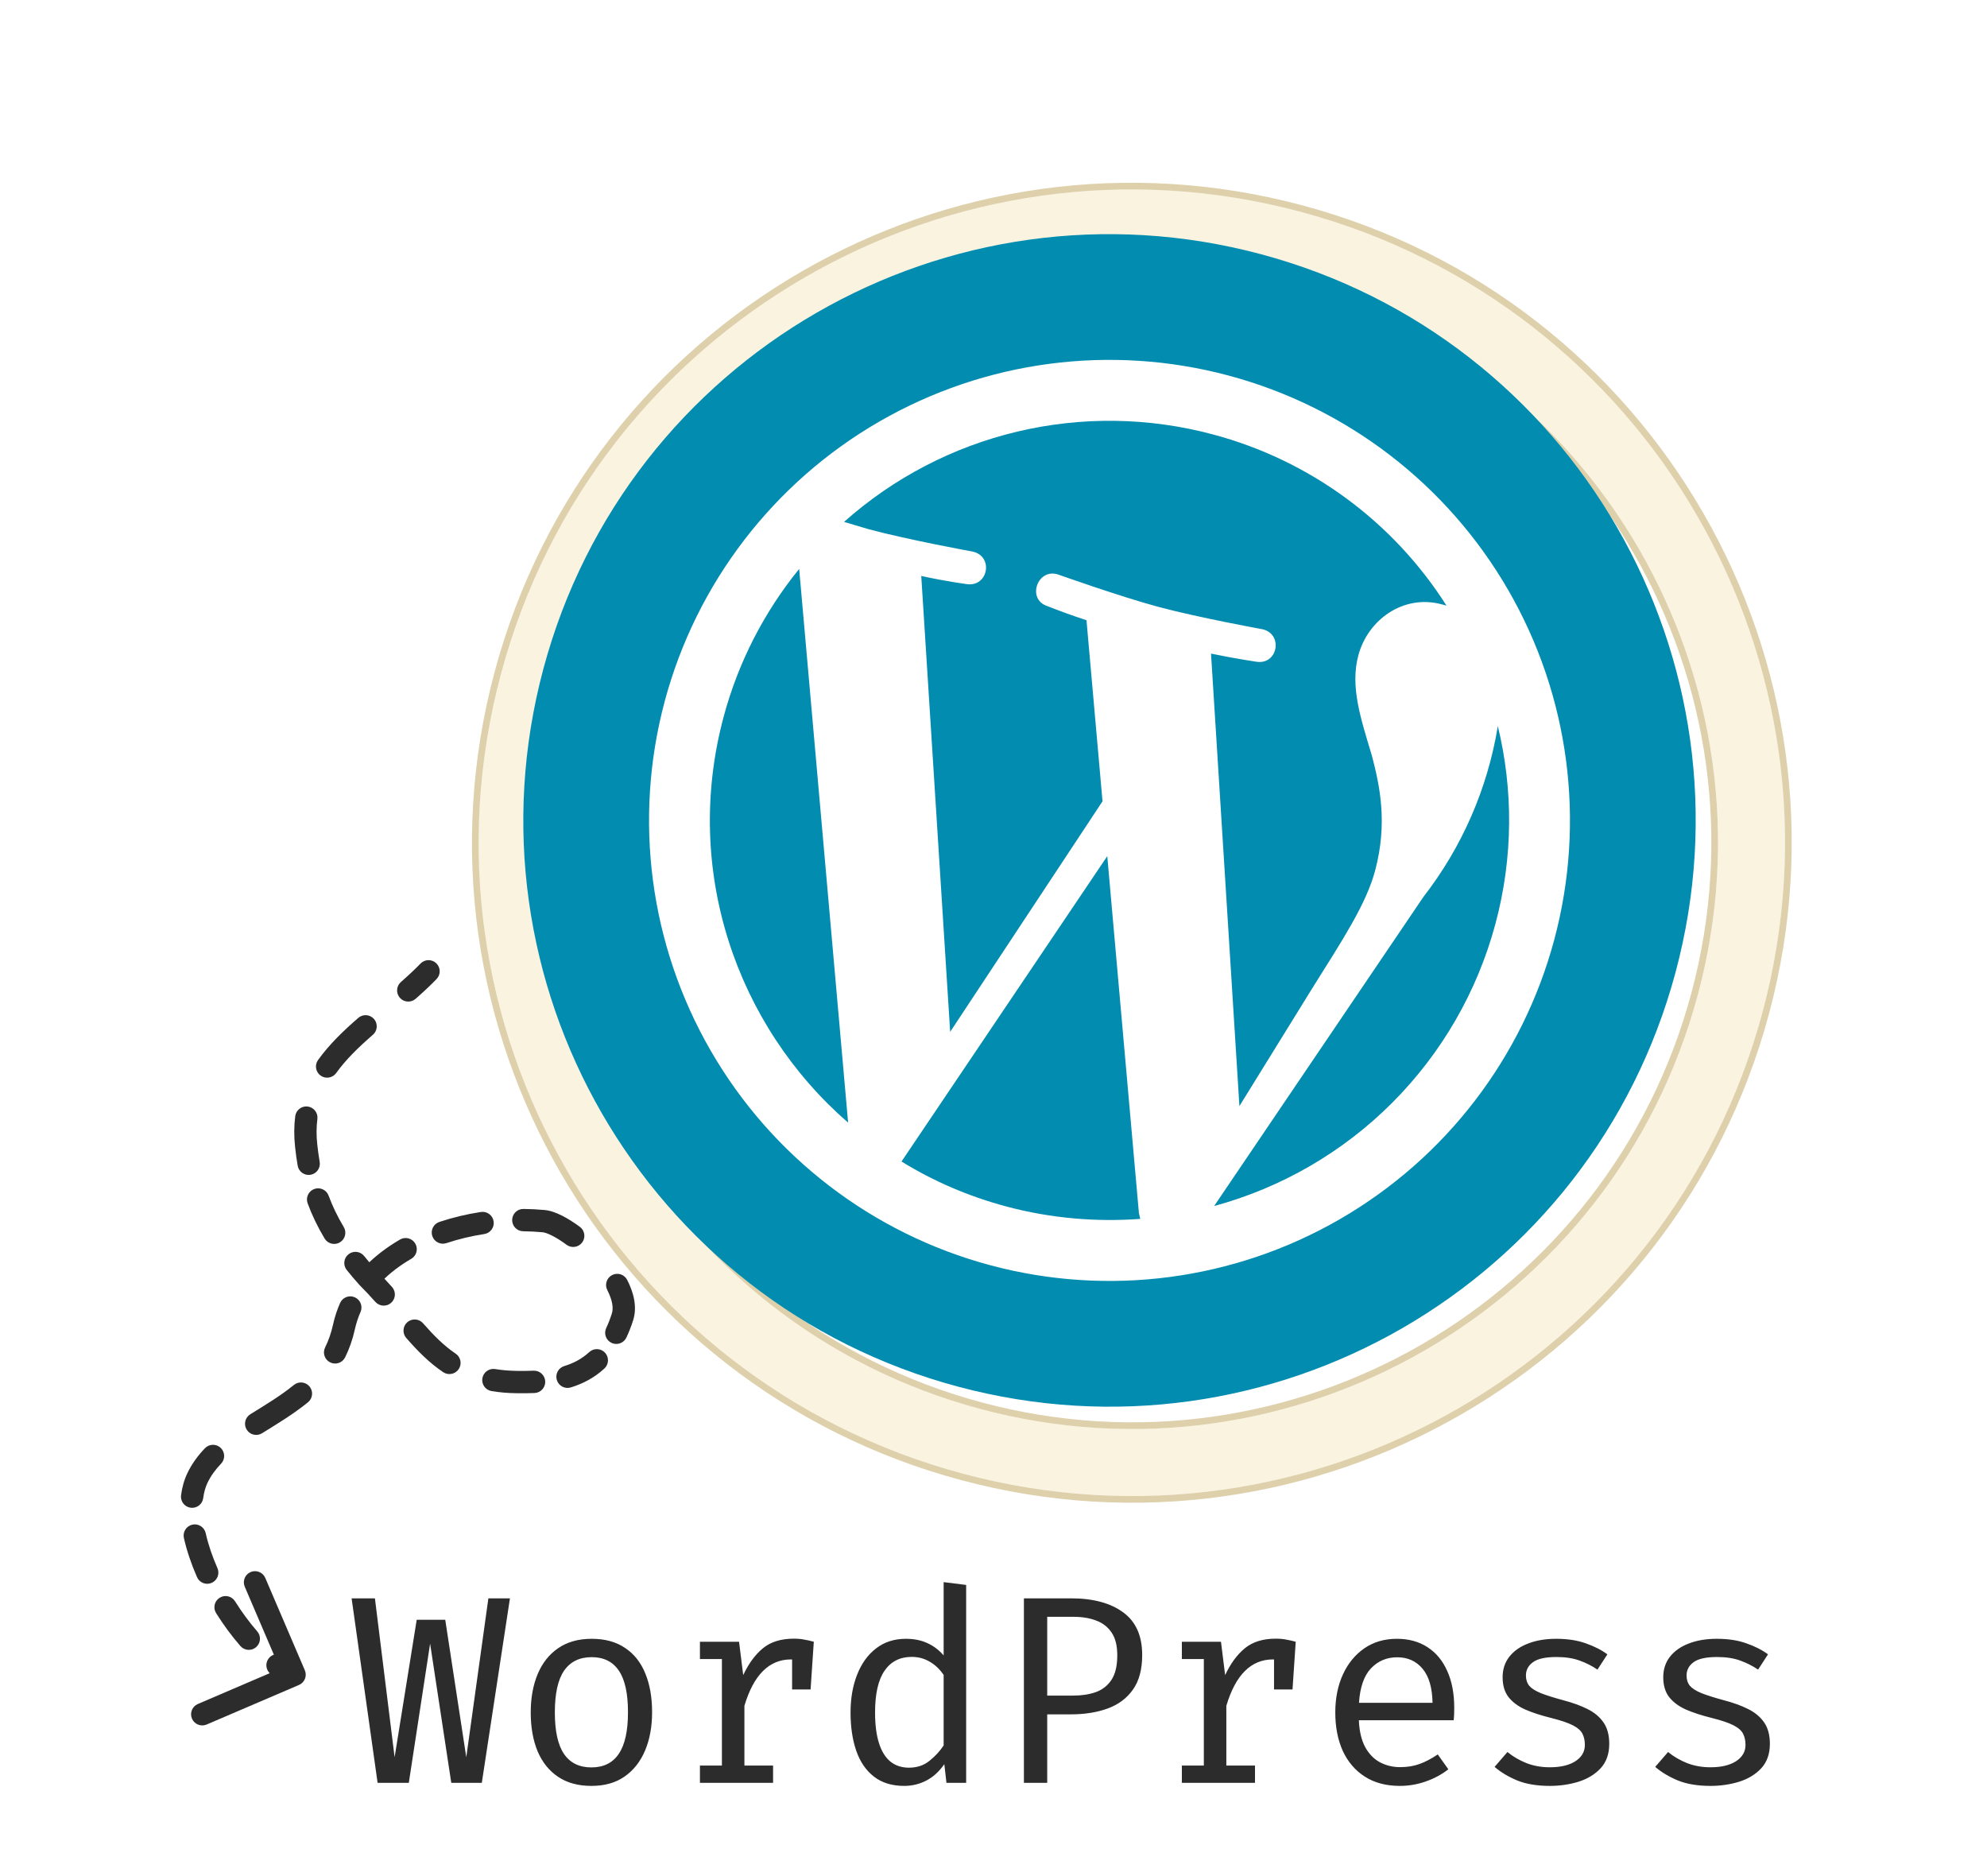 <svg width="89" height="84" viewBox="0 0 89 84" fill="none" xmlns="http://www.w3.org/2000/svg">
<path d="M18.836 43.152C19.029 42.953 19.345 42.949 19.543 43.141C19.741 43.334 19.746 43.65 19.553 43.848L18.836 43.152ZM13.713 51.298L13.216 51.351L13.713 51.298ZM16.457 57.196L16.103 57.549L16.093 57.539L16.083 57.528L16.457 57.196ZM23.162 61.895L23.168 61.395L23.162 61.895ZM27.881 58.981L27.405 58.827L27.881 58.981ZM24.354 54.689L24.307 55.187L24.354 54.689ZM15.407 59.425L15.895 59.532L15.407 59.425ZM8.845 66.188L9.296 66.404L8.845 66.188ZM13.654 74.803C13.763 75.057 13.646 75.351 13.392 75.46L9.256 77.232C9.002 77.341 8.708 77.223 8.599 76.97C8.49 76.716 8.608 76.422 8.862 76.313L12.538 74.737L10.963 71.061C10.854 70.807 10.971 70.513 11.225 70.404C11.479 70.296 11.773 70.413 11.882 70.667L13.654 74.803ZM18.615 44.732C18.408 44.914 18.092 44.893 17.91 44.685C17.728 44.477 17.749 44.161 17.956 43.98L18.615 44.732ZM16.048 45.586C16.256 45.405 16.572 45.428 16.753 45.636C16.934 45.845 16.911 46.161 16.703 46.342L16.048 45.586ZM15.058 48.055C14.897 48.279 14.585 48.331 14.361 48.17C14.136 48.009 14.085 47.696 14.246 47.472L15.058 48.055ZM13.224 49.988C13.259 49.714 13.509 49.52 13.783 49.555C14.057 49.59 14.251 49.841 14.216 50.115L13.224 49.988ZM14.319 52.034C14.366 52.306 14.183 52.565 13.911 52.612C13.639 52.659 13.38 52.476 13.333 52.204L14.319 52.034ZM13.78 53.892C13.684 53.633 13.817 53.345 14.076 53.249C14.335 53.154 14.622 53.286 14.718 53.545L13.78 53.892ZM15.397 54.952C15.539 55.189 15.462 55.496 15.225 55.638C14.988 55.78 14.681 55.703 14.539 55.466L15.397 54.952ZM15.531 56.877C15.358 56.662 15.392 56.347 15.607 56.174C15.823 56.001 16.137 56.035 16.31 56.25L15.531 56.877ZM17.561 57.64C17.744 57.846 17.726 58.162 17.52 58.346C17.314 58.53 16.998 58.511 16.814 58.305L17.561 57.64ZM18.197 59.921C18.015 59.714 18.036 59.398 18.243 59.216C18.451 59.034 18.767 59.055 18.949 59.262L18.197 59.921ZM20.409 60.622C20.639 60.776 20.7 61.086 20.546 61.316C20.392 61.545 20.081 61.606 19.852 61.453L20.409 60.622ZM22.018 62.299C21.745 62.254 21.561 61.997 21.606 61.724C21.652 61.452 21.909 61.268 22.182 61.313L22.018 62.299ZM23.9 61.386C24.176 61.375 24.409 61.589 24.421 61.864C24.433 62.14 24.219 62.374 23.943 62.386L23.9 61.386ZM25.566 62.136C25.302 62.216 25.022 62.068 24.941 61.803C24.861 61.539 25.009 61.26 25.273 61.179L25.566 62.136ZM26.394 60.553C26.597 60.365 26.913 60.378 27.1 60.581C27.287 60.785 27.274 61.101 27.072 61.288L26.394 60.553ZM28.058 59.9C27.941 60.151 27.643 60.258 27.393 60.141C27.143 60.024 27.035 59.727 27.153 59.476L28.058 59.9ZM27.202 57.776C27.076 57.53 27.173 57.229 27.419 57.103C27.665 56.977 27.966 57.074 28.092 57.32L27.202 57.776ZM25.972 54.943C26.194 55.107 26.241 55.42 26.077 55.642C25.913 55.864 25.599 55.911 25.377 55.747L25.972 54.943ZM23.436 55.142C23.159 55.139 22.938 54.913 22.94 54.637C22.943 54.361 23.169 54.139 23.445 54.142L23.436 55.142ZM21.54 54.278C21.813 54.236 22.068 54.424 22.11 54.697C22.152 54.969 21.964 55.225 21.691 55.266L21.54 54.278ZM19.996 55.673C19.734 55.76 19.451 55.619 19.363 55.357C19.276 55.095 19.417 54.812 19.679 54.724L19.996 55.673ZM17.918 55.512C18.156 55.373 18.462 55.454 18.601 55.693C18.74 55.932 18.659 56.238 18.42 56.376L17.918 55.512ZM17.078 57.405C16.885 57.602 16.569 57.606 16.371 57.413C16.174 57.219 16.17 56.903 16.363 56.706L17.078 57.405ZM15.233 58.355C15.344 58.102 15.639 57.987 15.892 58.099C16.145 58.21 16.259 58.505 16.148 58.758L15.233 58.355ZM15.459 60.787C15.336 61.035 15.037 61.137 14.789 61.014C14.541 60.892 14.44 60.592 14.562 60.345L15.459 60.787ZM13.164 62.025C13.378 61.85 13.693 61.883 13.867 62.097C14.041 62.311 14.009 62.626 13.795 62.8L13.164 62.025ZM11.738 64.187C11.504 64.333 11.195 64.261 11.05 64.026C10.904 63.792 10.976 63.483 11.21 63.338L11.738 64.187ZM9.18 64.859C9.372 64.659 9.688 64.653 9.887 64.845C10.086 65.036 10.092 65.353 9.901 65.552L9.18 64.859ZM9.102 67.092C9.066 67.366 8.815 67.559 8.541 67.523C8.268 67.488 8.074 67.237 8.11 66.963L9.102 67.092ZM8.237 68.879C8.176 68.609 8.346 68.342 8.615 68.281C8.884 68.221 9.152 68.39 9.213 68.66L8.237 68.879ZM9.74 70.229C9.85 70.482 9.735 70.777 9.482 70.888C9.229 70.999 8.934 70.883 8.824 70.63L9.74 70.229ZM9.68 72.244C9.533 72.01 9.604 71.702 9.838 71.555C10.072 71.408 10.38 71.479 10.527 71.713L9.68 72.244ZM11.521 73.06C11.703 73.268 11.681 73.584 11.473 73.766C11.265 73.947 10.949 73.925 10.768 73.717L11.521 73.06ZM12.144 74.986C11.917 74.827 11.862 74.516 12.021 74.289C12.179 74.063 12.491 74.008 12.717 74.166L12.144 74.986ZM19.553 43.848C19.253 44.158 18.936 44.45 18.615 44.732L17.956 43.98C18.264 43.71 18.56 43.436 18.836 43.152L19.553 43.848ZM16.703 46.342C16.063 46.896 15.495 47.447 15.058 48.055L14.246 47.472C14.751 46.769 15.389 46.157 16.048 45.586L16.703 46.342ZM14.216 50.115C14.171 50.462 14.166 50.836 14.21 51.245L13.216 51.351C13.164 50.87 13.169 50.416 13.224 49.988L14.216 50.115ZM14.21 51.245C14.239 51.513 14.274 51.775 14.319 52.034L13.333 52.204C13.284 51.921 13.246 51.637 13.216 51.351L14.21 51.245ZM14.718 53.545C14.886 54.001 15.107 54.466 15.397 54.952L14.539 55.466C14.217 54.928 13.97 54.408 13.78 53.892L14.718 53.545ZM16.31 56.25C16.471 56.45 16.643 56.654 16.83 56.863L16.083 57.528C15.886 57.307 15.703 57.09 15.531 56.877L16.31 56.25ZM16.81 56.842C17.08 57.111 17.328 57.379 17.561 57.64L16.814 58.305C16.591 58.055 16.356 57.802 16.103 57.549L16.81 56.842ZM18.949 59.262C19.432 59.813 19.887 60.271 20.409 60.622L19.852 61.453C19.221 61.029 18.698 60.494 18.197 59.921L18.949 59.262ZM22.182 61.313C22.479 61.362 22.806 61.391 23.168 61.395L23.156 62.395C22.748 62.391 22.37 62.358 22.018 62.299L22.182 61.313ZM23.168 61.395C23.419 61.398 23.663 61.397 23.9 61.386L23.943 62.386C23.682 62.397 23.419 62.399 23.156 62.395L23.168 61.395ZM25.273 61.179C25.694 61.051 26.068 60.853 26.394 60.553L27.072 61.288C26.619 61.705 26.107 61.97 25.566 62.136L25.273 61.179ZM27.153 59.476C27.244 59.282 27.328 59.067 27.405 58.827L28.357 59.134C28.268 59.41 28.169 59.665 28.058 59.9L27.153 59.476ZM27.405 58.827C27.483 58.586 27.436 58.233 27.202 57.776L28.092 57.32C28.376 57.874 28.554 58.523 28.357 59.134L27.405 58.827ZM25.377 55.747C25.14 55.571 24.915 55.431 24.721 55.334C24.519 55.233 24.381 55.193 24.307 55.187L24.401 54.191C24.653 54.214 24.92 54.315 25.169 54.44C25.426 54.569 25.7 54.742 25.972 54.943L25.377 55.747ZM24.307 55.187C24.02 55.16 23.728 55.145 23.436 55.142L23.445 54.142C23.765 54.145 24.084 54.161 24.401 54.191L24.307 55.187ZM21.691 55.266C21.108 55.356 20.538 55.492 19.996 55.673L19.679 54.724C20.278 54.524 20.904 54.375 21.54 54.278L21.691 55.266ZM18.42 56.376C17.91 56.672 17.458 57.017 17.078 57.405L16.363 56.706C16.813 56.245 17.34 55.847 17.918 55.512L18.42 56.376ZM16.148 58.758C16.04 59.004 15.955 59.262 15.895 59.532L14.918 59.318C14.992 58.982 15.098 58.661 15.233 58.355L16.148 58.758ZM15.895 59.532C15.794 59.992 15.646 60.408 15.459 60.787L14.562 60.345C14.713 60.039 14.835 59.699 14.918 59.318L15.895 59.532ZM13.795 62.8C13.136 63.336 12.401 63.776 11.738 64.187L11.21 63.338C11.898 62.911 12.567 62.511 13.164 62.025L13.795 62.8ZM9.901 65.552C9.65 65.813 9.446 66.092 9.296 66.404L8.394 65.972C8.598 65.547 8.869 65.182 9.18 64.859L9.901 65.552ZM9.296 66.404C9.201 66.603 9.135 66.832 9.102 67.092L8.11 66.963C8.155 66.615 8.246 66.281 8.394 65.972L9.296 66.404ZM9.213 68.66C9.326 69.166 9.507 69.698 9.74 70.229L8.824 70.63C8.57 70.05 8.367 69.457 8.237 68.879L9.213 68.66ZM10.527 71.713C10.833 72.2 11.17 72.657 11.521 73.06L10.768 73.717C10.38 73.272 10.012 72.773 9.68 72.244L10.527 71.713ZM12.717 74.166C12.95 74.329 13.172 74.453 13.38 74.536L13.009 75.464C12.716 75.347 12.425 75.183 12.144 74.986L12.717 74.166Z" fill="#2C2C2C"/>
<g clip-path="url(#clip0_317_327)">
<g filter="url(#filter0_d_317_327)">
<path fill-rule="evenodd" clip-rule="evenodd" d="M77.949 44.313C73.768 59.917 57.729 69.177 42.126 64.996C26.522 60.815 17.262 44.776 21.443 29.172C25.624 13.568 41.663 4.308 57.267 8.489C72.87 12.67 82.13 28.709 77.949 44.313ZM75.052 43.536C71.299 57.54 56.906 65.85 42.902 62.098C28.898 58.346 20.588 43.952 24.34 29.948C28.093 15.945 42.486 7.635 56.49 11.387C70.493 15.139 78.804 29.533 75.052 43.536Z" fill="#FAF3E0"/>
<path d="M42.087 65.141C57.771 69.343 73.892 60.035 78.094 44.352C82.297 28.668 72.989 12.547 57.305 8.344C41.621 4.142 25.5 13.449 21.298 29.133C17.095 44.817 26.403 60.938 42.087 65.141ZM74.907 43.498C71.176 57.421 56.864 65.684 42.941 61.953C29.017 58.222 20.755 43.911 24.485 29.987C28.216 16.064 42.528 7.801 56.451 11.532C70.375 15.262 78.637 29.574 74.907 43.498Z" stroke="#DED0AB" stroke-width="0.3"/>
</g>
<path d="M42.902 62.098C56.906 65.85 71.299 57.54 75.052 43.536C78.804 29.533 70.493 15.139 56.49 11.387C42.486 7.635 28.093 15.945 24.34 29.948C20.588 43.952 28.898 58.346 42.902 62.098Z" fill="#028CB0"/>
<path d="M32.41 32.11C30.574 38.961 32.978 45.928 37.988 50.277L35.796 25.479C34.213 27.426 33.059 29.686 32.41 32.11ZM45.064 54.029C47.072 54.567 49.097 54.731 51.074 54.588L51.013 54.325L49.596 38.342L40.38 52.018C41.789 52.888 43.363 53.573 45.064 54.029ZM54.243 29.272L55.515 49.536L58.791 44.238C60.167 42.045 61.194 40.48 61.592 38.994C62.167 36.848 61.795 35.172 61.455 33.865C60.953 32.186 60.465 30.758 60.842 29.348C61.269 27.755 62.859 26.604 64.575 27.064L64.79 27.121C62.388 23.343 58.654 20.607 54.328 19.456C51.465 18.688 48.456 18.644 45.572 19.328C42.688 20.012 40.02 21.402 37.806 23.373L38.901 23.699C40.709 24.184 43.56 24.701 43.56 24.701C44.523 24.91 44.264 26.302 43.301 26.159C43.301 26.159 42.333 26.031 41.264 25.794L42.559 46.212L49.383 35.886L48.665 27.777C48.07 27.582 47.481 27.369 46.898 27.139C45.98 26.828 46.469 25.431 47.391 25.728C47.391 25.728 50.18 26.721 51.881 27.177C53.689 27.662 56.54 28.179 56.54 28.179C57.487 28.384 57.245 29.78 56.281 29.637C56.281 29.637 55.317 29.494 54.243 29.272ZM54.382 54.012C57.404 53.192 60.158 51.594 62.37 49.376C64.581 47.158 66.171 44.399 66.982 41.374C67.787 38.37 67.776 35.345 67.089 32.517C66.635 35.305 65.49 37.934 63.758 40.165L54.382 54.012ZM44.358 56.664C39.074 55.249 34.569 51.792 31.834 47.055C29.099 42.318 28.358 36.688 29.774 31.404C31.19 26.12 34.646 21.616 39.383 18.881C44.121 16.145 49.75 15.404 55.034 16.82C60.318 18.236 64.823 21.693 67.558 26.43C70.293 31.167 71.034 36.797 69.618 42.08C68.203 47.364 64.746 51.869 60.008 54.604C55.271 57.339 49.642 58.08 44.358 56.664Z" fill="white"/>
</g>
<path d="M22.841 71.581L21.581 79.843H20.213L19.265 73.609L18.311 79.843H16.913L15.749 71.581H16.793L17.675 78.697L18.665 72.541H19.943L20.885 78.697L21.875 71.581H22.841ZM26.502 73.393C27.098 73.393 27.596 73.529 27.996 73.801C28.4 74.069 28.702 74.449 28.902 74.941C29.106 75.433 29.208 76.013 29.208 76.681C29.208 77.325 29.104 77.895 28.896 78.391C28.688 78.887 28.382 79.277 27.978 79.561C27.578 79.841 27.082 79.981 26.49 79.981C25.898 79.981 25.4 79.845 24.996 79.573C24.592 79.301 24.286 78.919 24.078 78.427C23.874 77.931 23.772 77.353 23.772 76.693C23.772 76.041 23.876 75.467 24.084 74.971C24.292 74.475 24.598 74.089 25.002 73.813C25.41 73.533 25.91 73.393 26.502 73.393ZM26.502 74.215C25.958 74.215 25.546 74.417 25.266 74.821C24.99 75.221 24.852 75.845 24.852 76.693C24.852 77.525 24.988 78.143 25.26 78.547C25.536 78.951 25.946 79.153 26.49 79.153C27.034 79.153 27.442 78.951 27.714 78.547C27.99 78.143 28.128 77.521 28.128 76.681C28.128 75.841 27.992 75.221 27.72 74.821C27.448 74.417 27.042 74.215 26.502 74.215ZM31.351 79.843V79.069H32.335V74.299H31.351V73.525H33.103L33.289 75.019C33.533 74.499 33.829 74.097 34.177 73.813C34.525 73.529 34.985 73.387 35.557 73.387C35.733 73.387 35.889 73.401 36.025 73.429C36.165 73.453 36.307 73.485 36.451 73.525L36.157 74.425C36.025 74.389 35.905 74.363 35.797 74.347C35.689 74.327 35.565 74.317 35.425 74.317C34.941 74.317 34.525 74.489 34.177 74.833C33.829 75.177 33.551 75.697 33.343 76.393V79.069H34.627V79.843H31.351ZM35.479 75.661V74.287L35.581 73.525H36.451L36.307 75.661H35.479ZM42.267 70.855L43.275 70.981V79.843H42.393L42.297 79.009C42.061 79.345 41.789 79.591 41.481 79.747C41.177 79.903 40.851 79.981 40.503 79.981C39.955 79.981 39.503 79.843 39.147 79.567C38.791 79.291 38.527 78.907 38.355 78.415C38.183 77.919 38.097 77.345 38.097 76.693C38.097 76.061 38.195 75.497 38.391 75.001C38.587 74.501 38.869 74.109 39.237 73.825C39.609 73.537 40.055 73.393 40.575 73.393C40.939 73.393 41.259 73.457 41.535 73.585C41.811 73.709 42.055 73.893 42.267 74.137V70.855ZM40.839 74.203C40.311 74.203 39.905 74.409 39.621 74.821C39.337 75.233 39.195 75.857 39.195 76.693C39.195 77.237 39.253 77.693 39.369 78.061C39.485 78.429 39.655 78.705 39.879 78.889C40.107 79.073 40.385 79.165 40.713 79.165C41.073 79.165 41.379 79.063 41.631 78.859C41.887 78.655 42.099 78.425 42.267 78.169V75.013C42.095 74.757 41.887 74.559 41.643 74.419C41.399 74.275 41.131 74.203 40.839 74.203ZM50.044 74.131C50.044 73.703 49.96 73.365 49.792 73.117C49.624 72.865 49.394 72.685 49.102 72.577C48.81 72.465 48.476 72.409 48.1 72.409H46.906V75.937H48.058C48.446 75.937 48.788 75.885 49.084 75.781C49.38 75.673 49.614 75.489 49.786 75.229C49.958 74.965 50.044 74.599 50.044 74.131ZM51.16 74.119C51.16 74.763 51.022 75.279 50.746 75.667C50.474 76.055 50.098 76.337 49.618 76.513C49.138 76.689 48.586 76.777 47.962 76.777H46.906V79.843H45.862V71.581H47.974C48.958 71.581 49.734 71.789 50.302 72.205C50.874 72.617 51.16 73.255 51.16 74.119ZM52.937 79.843V79.069H53.921V74.299H52.937V73.525H54.689L54.875 75.019C55.119 74.499 55.415 74.097 55.763 73.813C56.111 73.529 56.571 73.387 57.143 73.387C57.319 73.387 57.475 73.401 57.611 73.429C57.751 73.453 57.893 73.485 58.037 73.525L57.743 74.425C57.611 74.389 57.491 74.363 57.383 74.347C57.275 74.327 57.151 74.317 57.011 74.317C56.527 74.317 56.111 74.489 55.763 74.833C55.415 75.177 55.137 75.697 54.929 76.393V79.069H56.213V79.843H52.937ZM57.065 75.661V74.287L57.167 73.525H58.037L57.893 75.661H57.065ZM60.865 77.041C60.885 77.529 60.979 77.929 61.147 78.241C61.315 78.549 61.537 78.777 61.813 78.925C62.089 79.069 62.389 79.141 62.713 79.141C63.037 79.141 63.329 79.093 63.589 78.997C63.853 78.901 64.123 78.759 64.399 78.571L64.873 79.237C64.577 79.469 64.239 79.651 63.859 79.783C63.483 79.915 63.097 79.981 62.701 79.981C62.089 79.981 61.567 79.843 61.135 79.567C60.703 79.291 60.373 78.907 60.145 78.415C59.921 77.919 59.809 77.345 59.809 76.693C59.809 76.053 59.923 75.485 60.151 74.989C60.379 74.493 60.699 74.103 61.111 73.819C61.523 73.535 62.009 73.393 62.569 73.393C63.101 73.393 63.559 73.519 63.943 73.771C64.327 74.019 64.621 74.375 64.825 74.839C65.033 75.299 65.137 75.849 65.137 76.489C65.137 76.597 65.135 76.699 65.131 76.795C65.127 76.887 65.121 76.969 65.113 77.041H60.865ZM62.581 74.221C62.113 74.221 61.721 74.387 61.405 74.719C61.093 75.051 60.915 75.565 60.871 76.261H64.165C64.153 75.585 64.005 75.077 63.721 74.737C63.437 74.393 63.057 74.221 62.581 74.221ZM69.416 79.147C69.9 79.147 70.282 79.057 70.562 78.877C70.846 78.693 70.988 78.449 70.988 78.145C70.988 77.953 70.952 77.787 70.88 77.647C70.812 77.507 70.67 77.381 70.454 77.269C70.238 77.157 69.906 77.045 69.458 76.933C69.022 76.825 68.642 76.701 68.318 76.561C67.998 76.417 67.748 76.231 67.568 76.003C67.392 75.775 67.304 75.479 67.304 75.115C67.304 74.759 67.404 74.453 67.604 74.197C67.808 73.937 68.09 73.739 68.45 73.603C68.81 73.463 69.228 73.393 69.704 73.393C70.212 73.393 70.654 73.461 71.03 73.597C71.41 73.729 71.732 73.893 71.996 74.089L71.552 74.773C71.312 74.609 71.048 74.475 70.76 74.371C70.472 74.263 70.124 74.209 69.716 74.209C69.22 74.209 68.868 74.287 68.66 74.443C68.452 74.595 68.348 74.793 68.348 75.037C68.348 75.221 68.398 75.375 68.498 75.499C68.602 75.619 68.776 75.729 69.02 75.829C69.264 75.925 69.6 76.031 70.028 76.147C70.44 76.255 70.798 76.385 71.102 76.537C71.41 76.689 71.65 76.889 71.822 77.137C71.994 77.385 72.08 77.705 72.08 78.097C72.08 78.545 71.952 78.909 71.696 79.189C71.44 79.465 71.108 79.667 70.7 79.795C70.296 79.919 69.868 79.981 69.416 79.981C68.844 79.981 68.356 79.899 67.952 79.735C67.552 79.567 67.216 79.365 66.944 79.129L67.52 78.463C67.768 78.667 68.052 78.833 68.372 78.961C68.696 79.085 69.044 79.147 69.416 79.147ZM76.611 79.147C77.095 79.147 77.477 79.057 77.757 78.877C78.041 78.693 78.183 78.449 78.183 78.145C78.183 77.953 78.147 77.787 78.075 77.647C78.007 77.507 77.865 77.381 77.649 77.269C77.433 77.157 77.101 77.045 76.653 76.933C76.217 76.825 75.837 76.701 75.513 76.561C75.193 76.417 74.943 76.231 74.763 76.003C74.587 75.775 74.499 75.479 74.499 75.115C74.499 74.759 74.599 74.453 74.799 74.197C75.003 73.937 75.285 73.739 75.645 73.603C76.005 73.463 76.423 73.393 76.899 73.393C77.407 73.393 77.849 73.461 78.225 73.597C78.605 73.729 78.927 73.893 79.191 74.089L78.747 74.773C78.507 74.609 78.243 74.475 77.955 74.371C77.667 74.263 77.319 74.209 76.911 74.209C76.415 74.209 76.063 74.287 75.855 74.443C75.647 74.595 75.543 74.793 75.543 75.037C75.543 75.221 75.593 75.375 75.693 75.499C75.797 75.619 75.971 75.729 76.215 75.829C76.459 75.925 76.795 76.031 77.223 76.147C77.635 76.255 77.993 76.385 78.297 76.537C78.605 76.689 78.845 76.889 79.017 77.137C79.189 77.385 79.275 77.705 79.275 78.097C79.275 78.545 79.147 78.909 78.891 79.189C78.635 79.465 78.303 79.667 77.895 79.795C77.491 79.919 77.063 79.981 76.611 79.981C76.039 79.981 75.551 79.899 75.147 79.735C74.747 79.567 74.411 79.365 74.139 79.129L74.715 78.463C74.963 78.667 75.247 78.833 75.567 78.961C75.891 79.085 76.239 79.147 76.611 79.147Z" fill="#2C2C2C"/>
<defs>
<filter id="filter0_d_317_327" x="20.139" y="7.185" width="60.115" height="60.115" filterUnits="userSpaceOnUse" color-interpolation-filters="sRGB">
<feFlood flood-opacity="0" result="BackgroundImageFix"/>
<feColorMatrix in="SourceAlpha" type="matrix" values="0 0 0 0 0 0 0 0 0 0 0 0 0 0 0 0 0 0 127 0" result="hardAlpha"/>
<feOffset dx="1" dy="1"/>
<feComposite in2="hardAlpha" operator="out"/>
<feColorMatrix type="matrix" values="0 0 0 0 0.89 0 0 0 0 0.851 0 0 0 0 0.749 0 0 0 1 0"/>
<feBlend mode="normal" in2="BackgroundImageFix" result="effect1_dropShadow_317_327"/>
<feBlend mode="normal" in="SourceGraphic" in2="effect1_dropShadow_317_327" result="shape"/>
</filter>
<clipPath id="clip0_317_327">
<rect width="62" height="61" fill="white" transform="translate(28.483) rotate(15)"/>
</clipPath>
</defs>
</svg>
